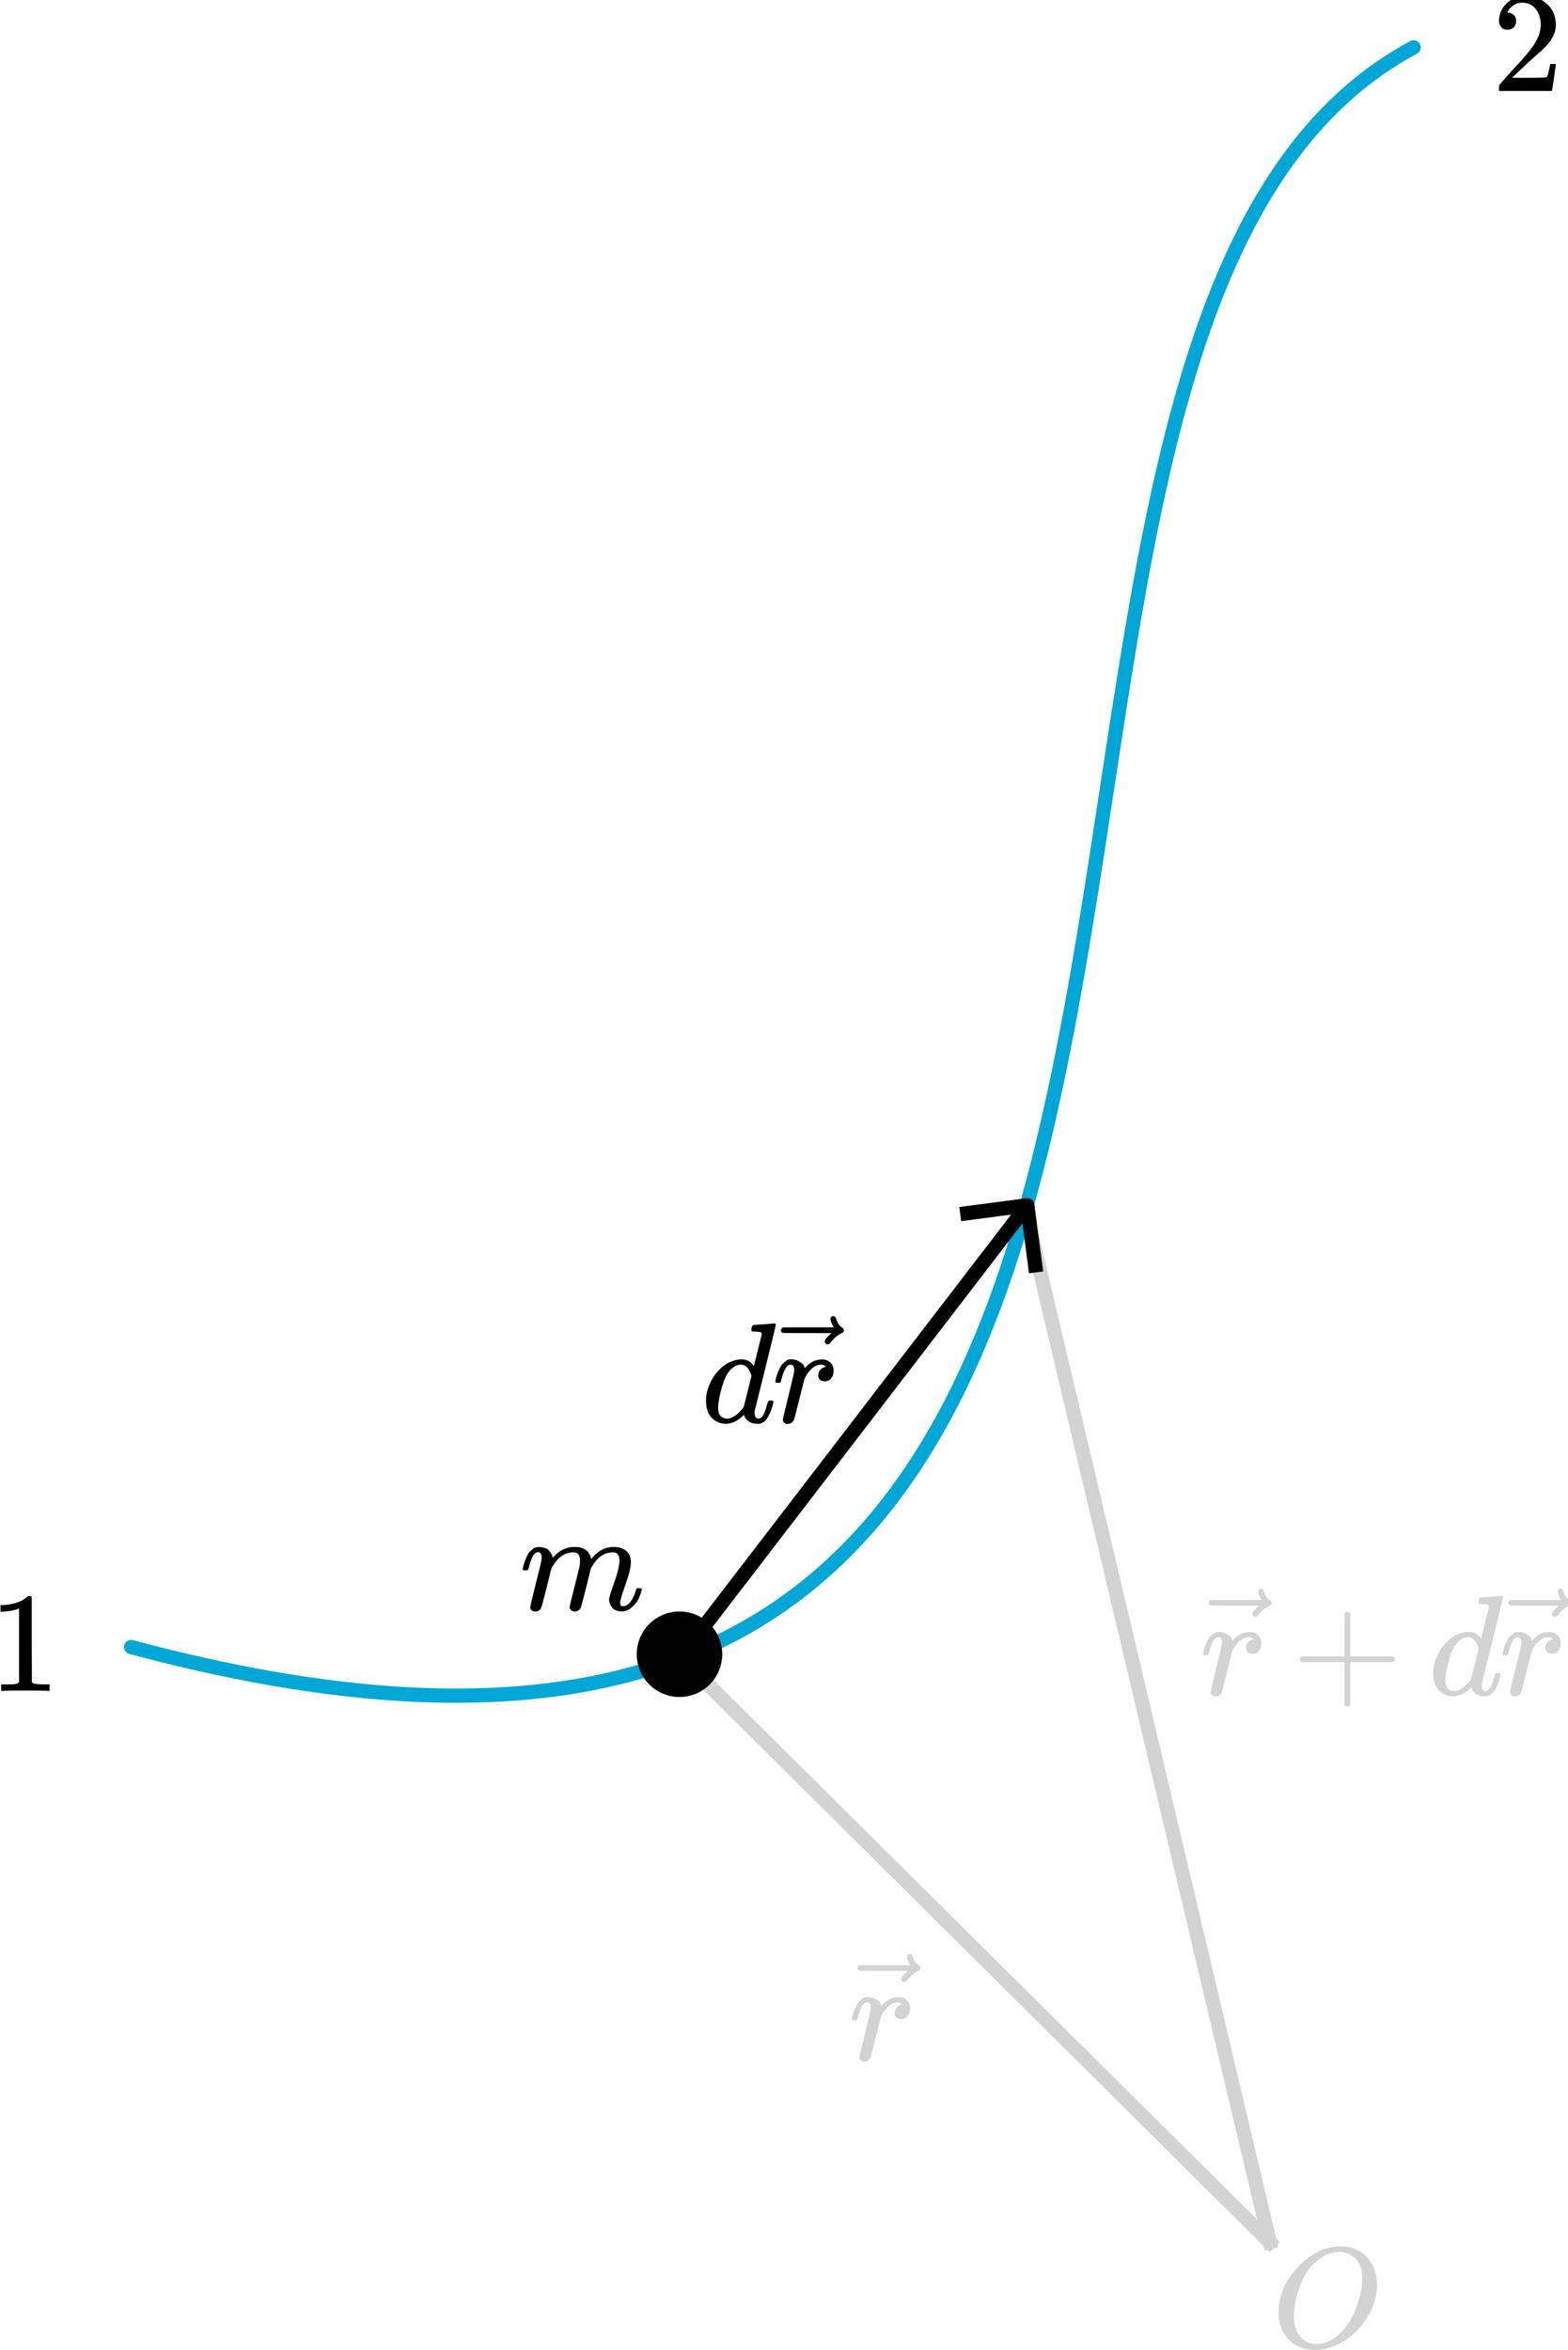 <?xml version="1.0" encoding="UTF-8" standalone="no"?>
<!-- Created with Inkscape (http://www.inkscape.org/) -->

<svg
   width="109.987mm"
   height="164.791mm"
   viewBox="0 0 109.987 164.791"
   version="1.1"
   id="svg1"
   xml:space="preserve"
   inkscape:version="1.4 (86a8ad7, 2024-10-11)"
   sodipodi:docname="Ch4.svg"
   xmlns:inkscape="http://www.inkscape.org/namespaces/inkscape"
   xmlns:sodipodi="http://sodipodi.sourceforge.net/DTD/sodipodi-0.dtd"
   xmlns:xlink="http://www.w3.org/1999/xlink"
   xmlns="http://www.w3.org/2000/svg"
   xmlns:svg="http://www.w3.org/2000/svg"><sodipodi:namedview
     id="namedview1"
     pagecolor="#ffffff"
     bordercolor="#000000"
     borderopacity="0.25"
     inkscape:showpageshadow="2"
     inkscape:pageopacity="0.0"
     inkscape:pagecheckerboard="0"
     inkscape:deskcolor="#ffffff"
     inkscape:document-units="mm"
     inkscape:zoom="0.60391059"
     inkscape:cx="3127.9465"
     inkscape:cy="1542.4469"
     inkscape:window-width="1920"
     inkscape:window-height="974"
     inkscape:window-x="-11"
     inkscape:window-y="-11"
     inkscape:window-maximized="1"
     inkscape:current-layer="layer1"><inkscape:page
       x="0"
       y="0"
       width="109.987"
       height="164.791"
       id="page2"
       margin="0"
       bleed="0" /></sodipodi:namedview><defs
     id="defs1"><marker
       style="overflow:visible"
       id="ArrowWide"
       refX="0"
       refY="0"
       orient="auto-start-reverse"
       inkscape:stockid="Wide arrow"
       markerWidth="1"
       markerHeight="1"
       viewBox="0 0 1 1"
       inkscape:isstock="true"
       inkscape:collect="always"
       preserveAspectRatio="xMidYMid"><path
         style="fill:none;stroke:context-stroke;stroke-width:1;stroke-linecap:butt"
         d="M 3,-3 0,0 3,3"
         transform="rotate(180,0.125,0)"
         sodipodi:nodetypes="ccc"
         id="path8" /></marker><style
       type="text/css"
       id="style1">*{stroke-linejoin: round; stroke-linecap: butt}</style><style
       type="text/css"
       id="style1-4">*{stroke-linejoin: round; stroke-linecap: butt}</style><style
       type="text/css"
       id="style1-1">*{stroke-linejoin: round; stroke-linecap: butt}</style><path
       id="MJX-42-TEX-I-1D45A"
       d="m 21,287 q 1,6 3,16 2,10 12,38 10,28 20,47 10,19 32,37 22,18 44,17 22,-1 43,-7 21,-6 30,-18 9,-12 16,-22 7,-10 8,-19 l 2,-7 q 0,-2 1,-2 l 11,11 q 60,64 141,64 17,0 31,-2 14,-2 26,-7 12,-5 19,-10 7,-5 15,-12 8,-7 10,-13 2,-6 8,-13 6,-7 4,-12 -2,-5 3,-9 5,-4 2,-7 l 8,10 q 63,75 149,75 54,0 87,-27 33,-27 34,-79 0,-51 -38,-158 -38,-107 -38,-128 1,-14 5,-19 4,-5 15,-5 28,0 52,30 24,30 39,82 3,11 6,13 3,2 16,2 20,0 20,-8 0,-1 -4,-15 -8,-29 -22,-57 -14,-28 -46,-56 -32,-28 -69,-27 -47,0 -68,27 -21,27 -21,56 0,19 36,120 36,101 37,152 0,59 -44,59 h -5 Q 565,404 506,303 L 499,291 466,157 Q 433,26 428,16 q -13,-27 -43,-27 -13,0 -21,7 -8,7 -11,12 -3,5 -3,10 0,11 34,143 l 36,146 q 3,15 3,38 0,59 -44,59 h -5 Q 288,404 229,303 L 222,291 189,157 Q 156,26 151,16 138,-11 108,-11 95,-11 87,-5 79,1 76,7 q -3,6 -2,10 0,13 38,164 39,154 39,161 3,15 3,27 0,36 -25,36 -22,0 -37,-28 Q 77,349 69,316 61,283 57,280 55,278 41,278 H 27 q -6,6 -6,9 z" /><path
       id="MJX-42-TEX-I-1D45F-7"
       d="m 21,287 q 1,3 2,8 1,5 5,22 4,17 10,31 6,14 15,33 9,19 20,30 11,11 26,22 15,11 33,9 29,0 51,-12 22,-12 31,-22 9,-10 11,-20 2,-6 3,-6 1,0 8,7 48,52 111,52 h 3 q 48,0 72,-41 8,-19 8,-37 0,-30 -13,-48 -13,-18 -26,-23 -13,-5 -25,-4 -20,0 -32,11 -12,11 -12,29 0,48 56,64 -22,13 -36,13 -56,0 -103,-74 Q 229,315 224,298 219,281 190,165 156,25 151,16 138,-11 108,-11 95,-11 87,-5 79,1 76,7 q -3,6 -2,10 0,13 40,172 40,159 40,177 0,39 -26,39 -21,0 -36,-28 Q 77,349 68,316 59,283 57,280 55,278 41,278 H 27 q -6,6 -6,9 z" /><path
       id="MJX-42-TEX-N-20D7-8"
       d="m 377,694 q 0,8 5,14 5,6 15,6 7,0 12,-5 5,-4 10,-19 10,-37 41,-57 11,-7 11,-18 0,-9 -3,-12 -3,-3 -14,-9 -43,-22 -75,-63 -2,-2 -5,-6 -3,-4 -5,-6 -2,-2 -5,-2 -3,0 -7,-1 -7,0 -13,5 -6,5 -7,15 0,19 47,59 H 213 l -171,1 q -13,9 -13,19 0,7 13,20 h 359 q -24,38 -24,59 z" /><path
       id="MJX-42-TEX-N-2B"
       d="m 56,237 q 0,0 0,13 0,13 14,20 h 299 v 150 l 1,150 q 10,13 19,13 13,0 20,-15 V 270 h 298 q 15,-8 15,-20 0,-12 -15,-20 H 409 V -68 q -8,-14 -18,-14 h -2 -2 q -12,0 -18,14 V 230 H 70 q -14,7 -14,20 z" /><path
       id="MJX-42-TEX-I-1D451"
       d="m 366,683 q 1,0 72,5 71,5 73,6 12,0 12,-8 0,-7 -73,-302 -73,-295 -75,-301 -2,-6 -1,-15 0,-42 28,-42 9,1 20,9 21,20 41,96 6,20 10,21 2,1 10,1 h 4 4 q 15,0 15,-8 0,-5 -3,-16 Q 490,79 473,48 456,17 445,8 434,-1 417,-8 q -8,-2 -24,-2 -34,0 -57,15 -23,15 -30,31 l -6,15 q -1,1 -4,-1 -2,-2 -4,-4 -59,-56 -120,-56 -55,0 -97,40 -42,40 -42,127 0,48 20,98 20,50 48,86 47,57 94,79 47,22 85,22 56,0 84,-42 5,-6 5,-4 1,4 27,109 26,105 28,111 0,13 -7,16 -7,3 -39,5 h -21 q -6,6 -6,8 0,2 2,19 5,19 13,19 z M 352,326 q -23,79 -75,79 -35,0 -67,-31 -32,-31 -50,-81 -29,-79 -41,-164 0,-3 0,-11 0,-8 -1,-12 0,-45 18,-62 18,-17 43,-18 54,0 111,72 l 8,11 z" /><path
       id="MJX-42-TEX-I-1D442"
       d="M 740,435 Q 740,320 676,213 612,106 511,42 410,-22 304,-22 207,-22 138,35 69,92 51,201 q -1,8 -1,43 0,102 48,194 48,92 129,163 124,103 249,103 38,0 48,-1 97,-14 156,-86 59,-72 60,-182 z m -103,41 q 0,89 -46,139 -46,50 -115,50 -80,0 -154,-60 -80,-63 -122,-177 -42,-114 -43,-212 0,-90 43,-143 43,-53 114,-54 90,0 171,79 81,79 123,215 29,95 29,163 z" /><path
       id="MJX-43-TEX-N-31"
       d="m 213,578 -13,-5 q -14,-5 -40,-10 -26,-5 -58,-7 H 83 v 46 h 19 q 47,2 87,15 40,13 56,24 16,11 28,22 2,3 12,3 9,0 17,-6 V 361 l 1,-300 q 7,-7 12,-9 5,-2 24,-4 19,-2 62,-2 h 26 V 0 H 416 Q 395,3 257,3 121,3 100,0 H 88 v 46 h 26 q 22,0 38,0 16,0 25,1 9,1 16,3 7,2 8,2 1,0 6,5 5,5 6,4 z" /><path
       id="MJX-43-TEX-N-32"
       d="m 109,429 q -27,0 -43,18 -16,18 -16,44 0,71 53,123 53,52 132,52 91,0 152,-56 61,-56 62,-145 0,-43 -20,-82 -20,-39 -48,-68 -28,-29 -80,-74 -36,-31 -100,-92 l -59,-56 76,-1 q 157,0 167,5 7,2 24,89 v 3 h 40 v -3 Q 448,183 436,95 424,7 421,3 V 0 H 50 v 19 12 q 0,7 6,15 6,8 30,35 29,32 50,56 9,10 34,37 25,27 34,37 9,10 29,33 20,23 28,34 8,11 23,30 15,19 21,32 6,13 15,29 9,16 13,32 4,16 7,30 3,14 3,33 0,63 -34,109 -34,46 -97,46 -33,0 -58,-17 -25,-17 -35,-33 -10,-16 -10,-19 0,-1 5,-1 18,0 37,-14 19,-14 19,-46 0,-25 -16,-42 -16,-17 -45,-18 z" /></defs><g
     inkscape:label="Layer 1"
     inkscape:groupmode="layer"
     id="layer1"
     transform="translate(-250.613,-515.366)"><path
       style="opacity:1;fill:#000000;fill-opacity:1;stroke:#d3d3d3;stroke-width:1;stroke-linecap:square;stroke-opacity:1"
       d="M 339.678,672.603 298.34,631.581"
       id="path98"
       inkscape:export-filename="Work.png"
       inkscape:export-xdpi="423.27646"
       inkscape:export-ydpi="423.27646" /><path
       style="opacity:1;fill:#000000;fill-opacity:1;stroke:#d3d3d3;stroke-width:1;stroke-linecap:square;stroke-opacity:1"
       d="M 339.678,672.603 322.518,600.091"
       id="path99" /><path
       style="opacity:1;fill:none;stroke:#00a6d6;stroke-width:1;stroke-linecap:round"
       d="m 259.812,630.872 c 91.83,24.606 50.97,-91.257 89.958,-112.183"
       id="path85"
       sodipodi:nodetypes="cc" /><circle
       style="opacity:1;fill:#000000;fill-opacity:1;stroke:#000000;stroke-width:1;stroke-linecap:square;stroke-opacity:1"
       id="path87"
       cx="298.275"
       cy="631.377"
       r="2.5" /><path
       style="opacity:1;fill:#000000;fill-opacity:1;stroke:#000000;stroke-width:1;stroke-linecap:square;stroke-opacity:1;marker-end:url(#ArrowWide)"
       d="m 298.34,631.581 24.178,-31.49"
       id="path88"
       sodipodi:nodetypes="cc" /><g
       data-mml-node="mi"
       id="g1-38"
       style="fill:#000000;stroke:#000000;stroke-width:0"
       transform="matrix(0.01,0,0,-0.01,287.068,628.272)"><use
         data-c="1D45A"
         xlink:href="#MJX-42-TEX-I-1D45A"
         id="use1-37"
         style="stroke-width:0" /></g><g
       id="g110"
       style="fill:#d3d3d3"
       transform="translate(-19.579,-10.583)"><g
         data-mml-node="TeXAtom"
         data-mjx-texclass="ORD"
         transform="matrix(0.01,0,0,-0.01,354.366,644.813)"
         id="g5-1"
         style="fill:#d3d3d3;stroke:#000000;stroke-width:0"><g
           data-mml-node="mover"
           id="g4-0"
           style="fill:#d3d3d3;stroke-width:0"><g
             data-mml-node="mi"
             id="g2-7"
             style="fill:#d3d3d3;stroke-width:0"><use
               data-c="1D45F"
               xlink:href="#MJX-42-TEX-I-1D45F-7"
               id="use2-3"
               style="fill:#d3d3d3;stroke-width:0" /></g><g
             data-mml-node="mo"
             transform="translate(31.1,31)"
             id="g3-4"
             style="fill:#d3d3d3;stroke-width:0"><use
               data-c="20D7"
               xlink:href="#MJX-42-TEX-N-20D7-8"
               id="use3-9"
               style="fill:#d3d3d3;stroke-width:0" /></g></g></g><g
         data-mml-node="mo"
         transform="matrix(0.01,0,0,-0.01,360.813,644.813)"
         id="g6-6"
         style="fill:#d3d3d3;stroke:#000000;stroke-width:0"><use
           data-c="2B"
           xlink:href="#MJX-42-TEX-N-2B"
           id="use5-5"
           style="fill:#d3d3d3;stroke-width:0" /></g><g
         id="g103"
         style="fill:#d3d3d3"><g
           data-mml-node="mi"
           transform="matrix(0.01,0,0,-0.01,370.392,644.813)"
           id="g7-1"
           style="fill:#d3d3d3;stroke:#000000;stroke-width:0"><use
             data-c="1D451"
             xlink:href="#MJX-42-TEX-I-1D451"
             id="use6-09"
             style="fill:#d3d3d3;stroke-width:0" /></g><g
           data-mml-node="TeXAtom"
           data-mjx-texclass="ORD"
           transform="matrix(0.01,0,0,-0.01,375.372,644.813)"
           id="g11-9"
           style="fill:#d3d3d3;stroke:#000000;stroke-width:0"><g
             data-mml-node="mover"
             id="g10-6"
             style="fill:#d3d3d3;stroke-width:0"><g
               data-mml-node="mi"
               id="g8-8"
               style="fill:#d3d3d3;stroke-width:0"><use
                 data-c="1D45F"
                 xlink:href="#MJX-42-TEX-I-1D45F-7"
                 id="use7-3"
                 style="fill:#d3d3d3;stroke-width:0" /></g><g
               data-mml-node="mo"
               transform="translate(31.1,31)"
               id="g9-4"
               style="fill:#d3d3d3;stroke-width:0"><use
                 data-c="20D7"
                 xlink:href="#MJX-42-TEX-N-20D7-8"
                 id="use8-8"
                 style="fill:#d3d3d3;stroke-width:0" /></g></g></g></g></g><g
       data-mml-node="mi"
       transform="matrix(0.01,0,0,-0.01,339.801,679.947)"
       id="g12-4"
       style="fill:#d3d3d3;stroke:#000000;stroke-width:0"><use
         data-c="1D442"
         xlink:href="#MJX-42-TEX-I-1D442"
         id="use11-99"
         style="fill:#d3d3d3;stroke-width:0" /></g><g
       data-mml-node="TeXAtom"
       data-mjx-texclass="ORD"
       transform="matrix(0.01,0,0,-0.01,310.154,659.84)"
       id="g102"
       style="fill:#d3d3d3;stroke:#000000;stroke-width:0"><g
         data-mml-node="mover"
         id="g101"
         style="fill:#d3d3d3;stroke-width:0"><g
           data-mml-node="mi"
           id="g99"
           style="fill:#d3d3d3;stroke-width:0"><use
             data-c="1D45F"
             xlink:href="#MJX-42-TEX-I-1D45F-7"
             id="use99"
             style="fill:#d3d3d3;stroke-width:0" /></g><g
           data-mml-node="mo"
           transform="translate(31.1,31)"
           id="g100"
           style="fill:#d3d3d3;stroke-width:0"><use
             data-c="20D7"
             xlink:href="#MJX-42-TEX-N-20D7-8"
             id="use100"
             style="fill:#d3d3d3;stroke-width:0" /></g></g></g><g
       id="g109"
       transform="translate(-70.586,-29.696)"><g
         data-mml-node="mi"
         transform="matrix(0.01,0,0,-0.01,370.392,644.813)"
         id="g104"
         style="fill:#000000;stroke:#000000;stroke-width:0"><use
           data-c="1D451"
           xlink:href="#MJX-42-TEX-I-1D451"
           id="use103"
           style="stroke-width:0" /></g><g
         data-mml-node="TeXAtom"
         data-mjx-texclass="ORD"
         transform="matrix(0.01,0,0,-0.01,375.372,644.813)"
         id="g108"
         style="fill:#000000;stroke:#000000;stroke-width:0"><g
           data-mml-node="mover"
           id="g107"
           style="stroke-width:0"><g
             data-mml-node="mi"
             id="g105"
             style="stroke-width:0"><use
               data-c="1D45F"
               xlink:href="#MJX-42-TEX-I-1D45F-7"
               id="use104"
               style="stroke-width:0" /></g><g
             data-mml-node="mo"
             transform="translate(31.1,31)"
             id="g106"
             style="stroke-width:0"><use
               data-c="20D7"
               xlink:href="#MJX-42-TEX-N-20D7-8"
               id="use105"
               style="stroke-width:0" /></g></g></g></g><use
       data-c="31"
       xlink:href="#MJX-43-TEX-N-31"
       id="use12-7"
       style="fill:#000000;stroke:#000000;stroke-width:0"
       transform="matrix(0.01,0,0,-0.01,249.819,633.951)" /><use
       data-c="32"
       xlink:href="#MJX-43-TEX-N-32"
       transform="matrix(0.01,0,0,-0.01,355.26,521.744)"
       id="use13-8"
       style="fill:#000000;stroke:#000000;stroke-width:0" /></g></svg>
